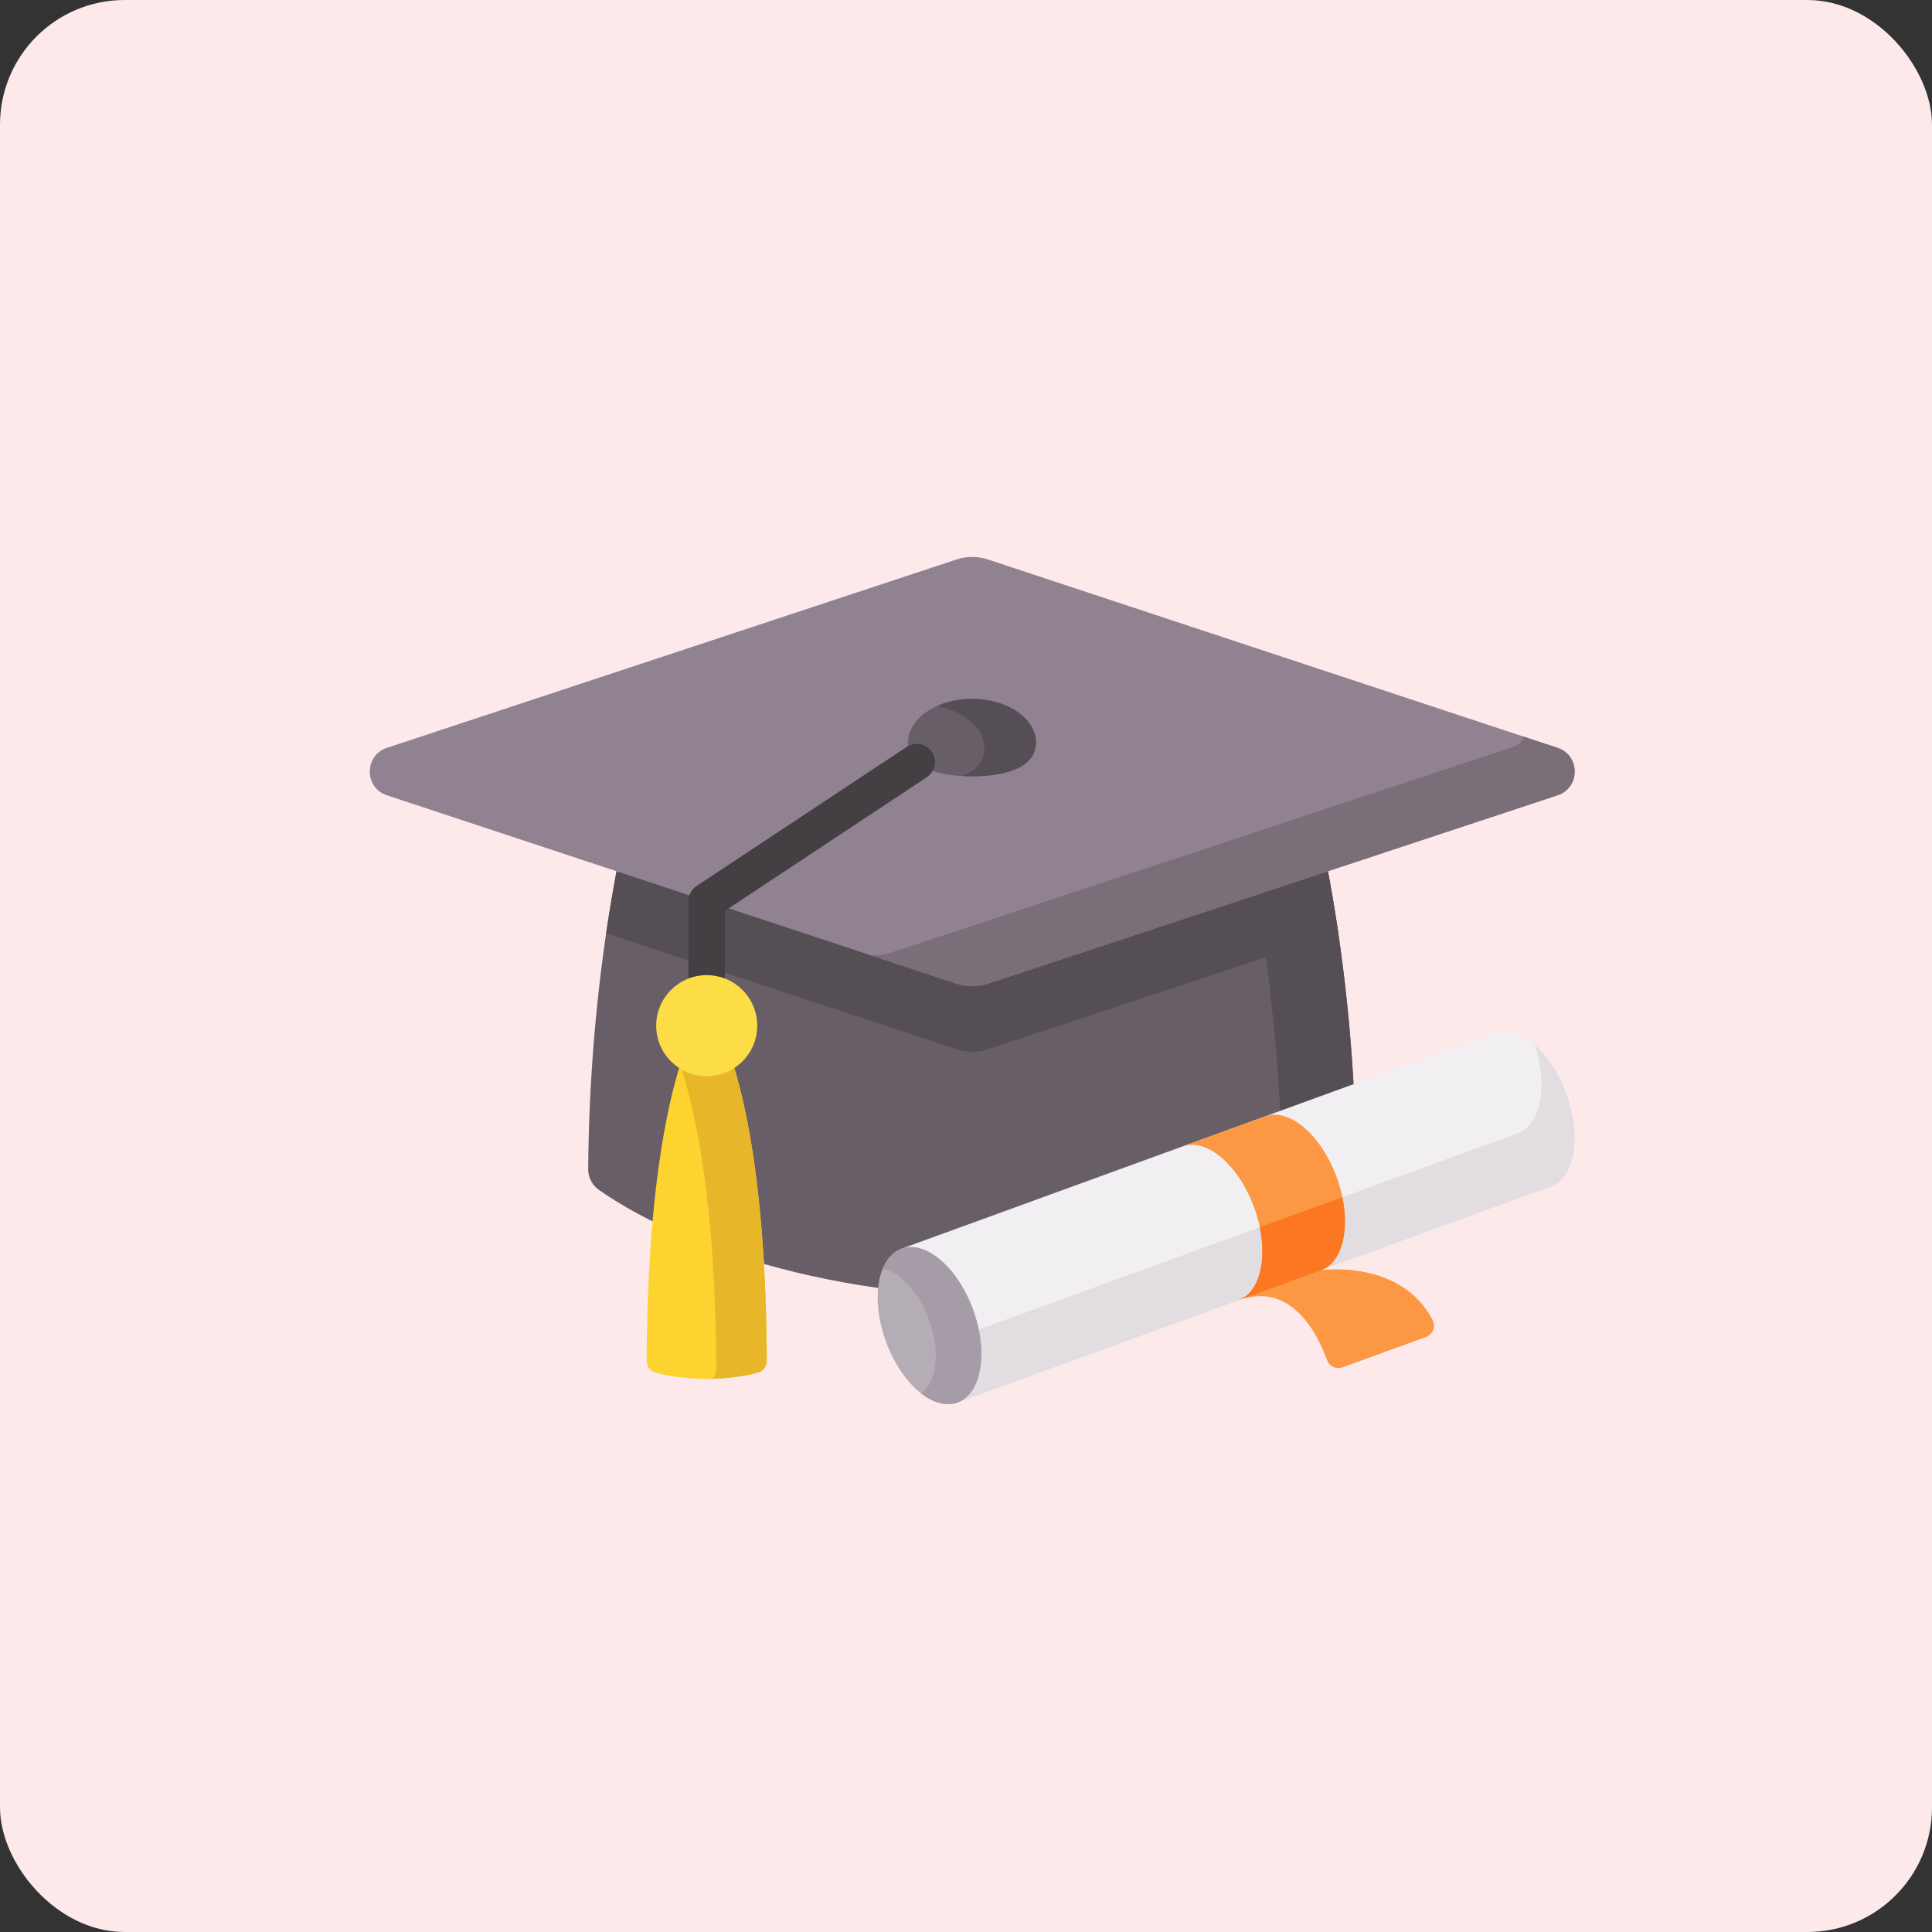 <svg width="93" height="93" viewBox="0 0 93 93" fill="none" xmlns="http://www.w3.org/2000/svg">
<rect x="0" y="0" width="93" height="93" fill="#333333" stroke="none"/>
<rect width="93" height="93" rx="6" fill="#FDE9E9"/>
<g clip-path="url(#clip0_4877_6937)">
<path d="M63.121 38.372H30.479C30.479 38.372 28.391 45.695 28.313 56.277C28.311 56.472 28.357 56.664 28.445 56.837C28.534 57.011 28.663 57.16 28.822 57.272C30.477 58.444 36.21 61.906 46.8 62.427C57.39 61.906 63.123 58.444 64.778 57.272C64.937 57.16 65.066 57.011 65.155 56.837C65.243 56.664 65.289 56.472 65.287 56.277C65.209 45.695 63.121 38.372 63.121 38.372Z" fill="#685E67"/>
<path d="M65.287 56.277C65.289 56.472 65.244 56.664 65.155 56.837C65.067 57.011 64.938 57.16 64.779 57.273C64.176 57.7 63.032 58.43 61.31 59.212C61.609 58.958 61.782 58.576 61.779 58.169C61.704 47.499 59.851 39.641 59.535 38.372H63.121C63.121 38.372 65.209 45.695 65.287 56.277Z" fill="#554E55"/>
<path d="M64.423 44.929L47.555 50.508C47.065 50.67 46.536 50.67 46.045 50.508L29.177 44.929C29.782 40.819 30.48 38.372 30.48 38.372H63.121C63.121 38.372 63.819 40.819 64.423 44.929Z" fill="#554E55"/>
<path d="M46.044 26.931L18.625 35.999C17.525 36.363 17.525 37.919 18.625 38.283L46.044 47.351C46.535 47.513 47.065 47.513 47.555 47.351L74.974 38.283C76.075 37.919 76.075 36.362 74.974 35.999L47.555 26.931C47.065 26.769 46.535 26.769 46.044 26.931Z" fill="#918291"/>
<path d="M74.975 38.282L47.555 47.35C47.065 47.512 46.535 47.512 46.045 47.35L41.903 45.98C42.231 46.006 42.562 45.966 42.879 45.861L72.882 35.939C73.132 35.858 73.284 35.669 73.336 35.456L74.975 35.998C76.075 36.362 76.075 37.918 74.975 38.282Z" fill="#7A6E79"/>
<path d="M49.867 35.747C49.867 36.909 48.489 37.37 46.789 37.37C45.089 37.37 43.711 36.909 43.711 35.747C43.711 34.585 45.089 33.643 46.789 33.643C48.489 33.643 49.867 34.585 49.867 35.747Z" fill="#685E67"/>
<path d="M49.867 35.746C49.867 36.908 48.489 37.369 46.789 37.369C46.625 37.369 46.462 37.365 46.299 37.355C46.965 37.102 47.389 36.672 47.389 36.028C47.389 35.049 46.412 34.227 45.088 33.992C45.575 33.771 46.16 33.642 46.789 33.642C48.489 33.642 49.867 34.585 49.867 35.746Z" fill="#554E55"/>
<path d="M34.019 51.499C33.904 51.499 33.79 51.477 33.684 51.433C33.578 51.389 33.481 51.324 33.4 51.243C33.319 51.162 33.254 51.065 33.21 50.959C33.166 50.853 33.144 50.739 33.144 50.624V43.374C33.144 43.23 33.18 43.087 33.248 42.96C33.316 42.833 33.416 42.724 33.536 42.645L43.648 35.953C44.051 35.686 44.594 35.797 44.861 36.2C44.989 36.394 45.035 36.63 44.989 36.858C44.942 37.085 44.807 37.285 44.614 37.413L34.894 43.845V50.624C34.894 50.856 34.802 51.079 34.638 51.243C34.474 51.407 34.251 51.499 34.019 51.499Z" fill="#433F43"/>
<path d="M33.401 49.492C32.564 51.296 31.167 55.76 31.127 65.512C31.126 65.642 31.169 65.768 31.249 65.871C31.328 65.973 31.439 66.046 31.565 66.079C32.052 66.204 32.917 66.375 34.019 66.375C35.121 66.375 35.986 66.204 36.473 66.079C36.598 66.046 36.71 65.973 36.789 65.871C36.869 65.768 36.911 65.642 36.911 65.512C36.871 55.76 35.474 51.296 34.637 49.492H33.401Z" fill="#FDD330"/>
<path d="M36.911 65.513C36.911 65.642 36.868 65.768 36.789 65.871C36.71 65.973 36.598 66.046 36.473 66.079C36.021 66.195 35.248 66.349 34.263 66.371C34.331 66.317 34.385 66.248 34.423 66.169C34.46 66.091 34.479 66.005 34.479 65.918C34.446 58.045 33.53 53.619 32.737 51.257C32.973 50.496 33.202 49.919 33.4 49.492H34.636C35.474 51.296 36.871 55.76 36.911 65.513Z" fill="#E7B729"/>
<path d="M34.019 51.805C35.362 51.805 36.451 50.716 36.451 49.373C36.451 48.029 35.362 46.94 34.019 46.94C32.676 46.94 31.587 48.029 31.587 49.373C31.587 50.716 32.676 51.805 34.019 51.805Z" fill="#FDDD45"/>
<path d="M74.653 57.115C75.812 56.694 76.148 54.694 75.404 52.65C74.66 50.605 73.117 49.29 71.958 49.712L43.395 60.108L46.09 67.511L74.653 57.115Z" fill="#F2EFF2"/>
<path d="M75.403 52.65C76.148 54.695 75.812 56.694 74.653 57.116L46.089 67.512L45.08 64.739L73.058 54.556C74.179 54.148 74.53 52.267 73.881 50.296C74.487 50.829 75.04 51.654 75.403 52.65Z" fill="#E1DDE1"/>
<path d="M46.09 67.514C47.249 67.092 47.585 65.093 46.841 63.048C46.097 61.004 44.554 59.688 43.395 60.11C42.236 60.532 41.899 62.531 42.644 64.576C43.388 66.62 44.931 67.936 46.09 67.514Z" fill="#B5ADB6"/>
<path d="M46.089 67.512C45.549 67.709 44.923 67.527 44.336 67.07C45.095 66.556 45.275 65.056 44.718 63.525C44.229 62.181 43.321 61.222 42.489 61.07C42.682 60.598 42.987 60.257 43.395 60.108C44.553 59.686 46.097 61.001 46.841 63.046C47.585 65.09 47.249 67.09 46.089 67.512Z" fill="#A69CA7"/>
<path d="M59.618 62.588C60.777 62.166 61.114 60.167 60.369 58.122C59.625 56.078 58.082 54.762 56.923 55.184L60.9 53.737C62.059 53.315 63.602 54.63 64.346 56.675C65.09 58.719 64.754 60.719 63.594 61.141C63.594 61.141 67.413 60.591 68.964 63.541C69.127 63.852 68.973 64.236 68.644 64.356L64.627 65.818C64.324 65.928 63.988 65.772 63.879 65.469C63.449 64.275 62.187 61.653 59.618 62.588Z" fill="#FC9744"/>
<path d="M64.618 57.628C64.964 59.309 64.571 60.786 63.595 61.141L59.619 62.588C60.596 62.233 60.989 60.756 60.642 59.075L64.618 57.628Z" fill="#FB7722"/>
</g>
<defs>
<clipPath id="clip0_4877_6937">
<rect width="58" height="58" fill="white" transform="translate(17.8 18.2)"/>
</clipPath>
</defs>
</svg>

